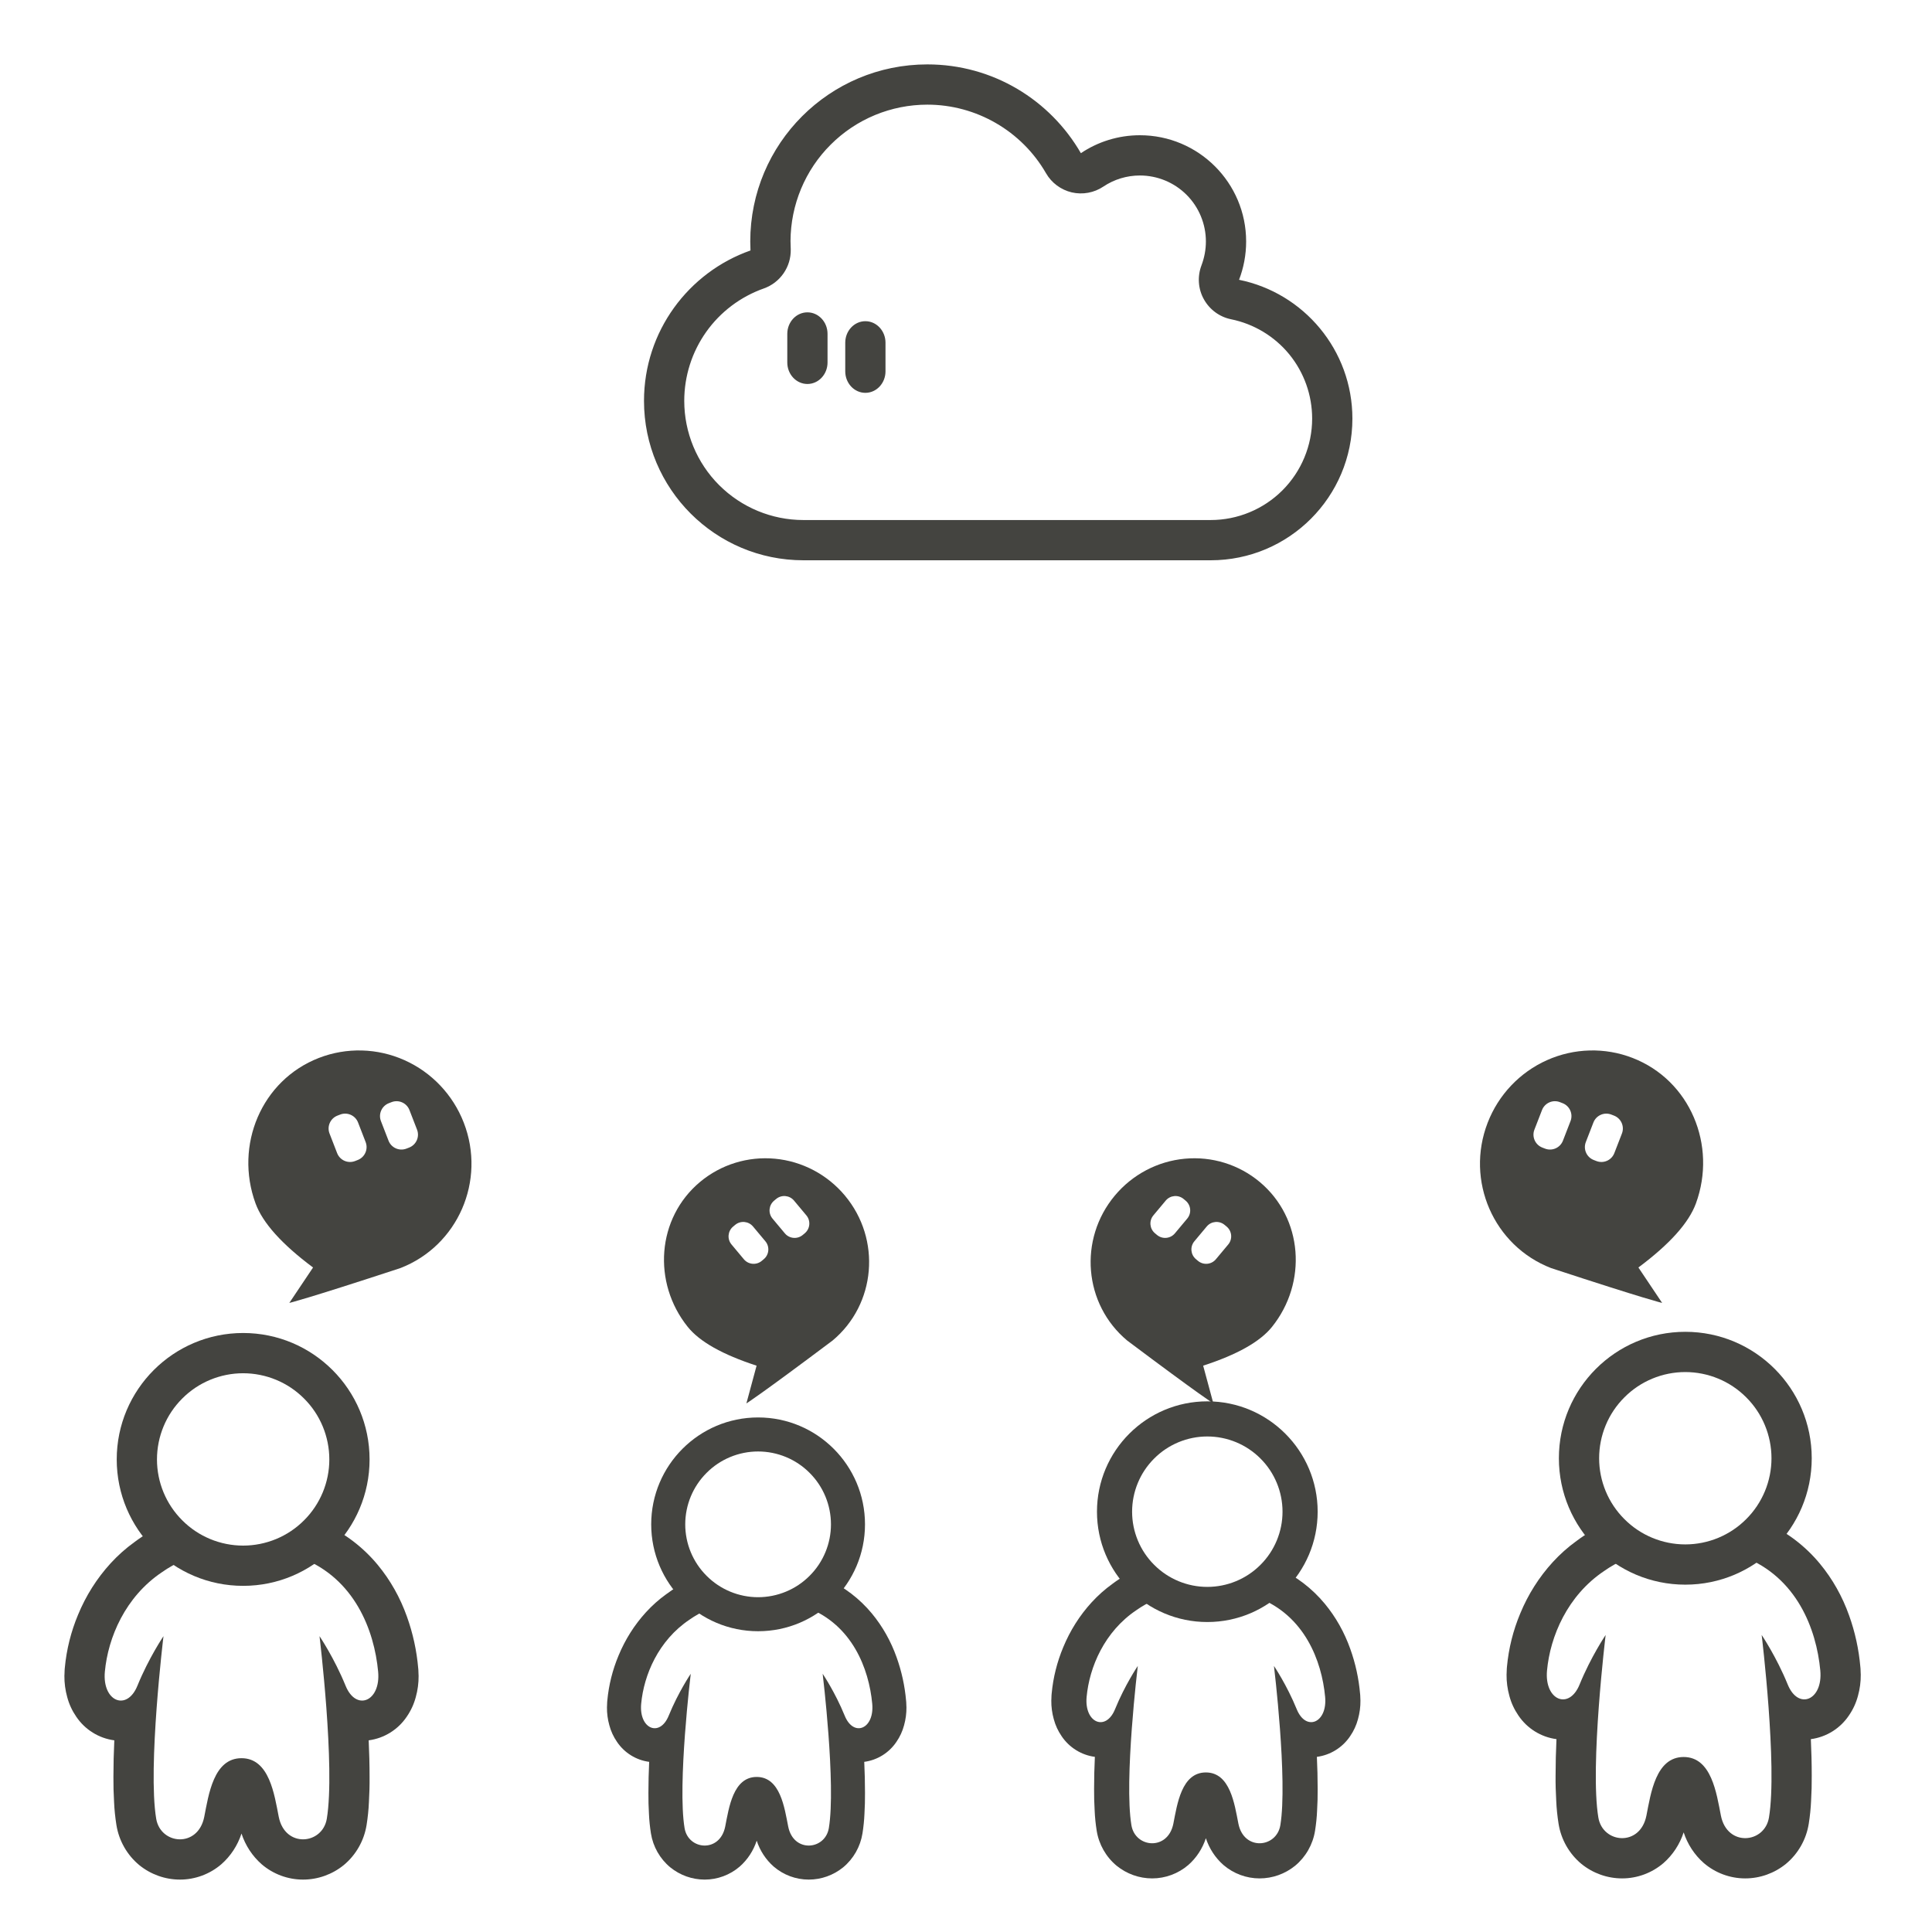 <?xml version="1.0" encoding="UTF-8"?><svg xmlns="http://www.w3.org/2000/svg" style="isolation:isolate" viewBox="0 0 240 240" width="240pt" height="240pt"><defs><style>#kv-cloud {animation:kv-cloud linear 3.2s infinite;transform-origin: 50% 60%;} @keyframes kv-cloud {0%, 84% {transform:scale(1.0,1.0);} 85% {transform:scale(1.0,1.02);} 90% {transform:scale(1.02, 0.96);} 95% {transform:scale(0.92,1.0);}100% {transform:scale(1.0,1.0);}} #kv-p0 {animation:kv-p0 ease-out 3.2s infinite;}@keyframes kv-p0 {0% {transform:translate(0, 0);opacity:0;} 30% {transform:translate(10pt, -25pt);opacity:1;} 60%, 100% {transform:translate(20pt,-50pt);opacity:0;}} #kv-p1 {animation:kv-p1 ease-out 3.2s infinite;} @keyframes kv-p1 {0%, 25% {transform:translate(0,0);opacity:0;} 55% {transform:translate(3pt, -25pt);opacity:1;} 85%, 100% {transform:translate(6pt,-50pt);opacity:0;}} #kv-p2 {animation:kv-p2 ease-out 3.2s infinite;} @keyframes kv-p2 {0%, 20% {transform:translate(0,0);opacity:0;} 50% {transform:translate(-3pt, -25pt);opacity:1;} 80%, 100% {transform:translate(-6pt,-50pt);opacity:0;}} #kv-p3 {animation:kv-p3 ease-out 3.2s infinite;} @keyframes kv-p3 {0%, 10% {transform:translate(0,0);opacity:0;} 40% {transform:translate(-10pt, -25pt);opacity:1;} 70%, 100% {transform:translate(-20pt,-50pt);opacity:0;}}</style></defs><g><path d=" M 20.526 189.329 C 19.162 189.932 17.873 190.682 16.689 191.574 L 20.127 195.3 C 20.941 194.725 21.838 194.22 22.823 193.801 C 21.158 192.671 20.419 191.026 20.526 189.329 ZM 40.33 189.34 C 42.88 190.5 45.13 192.23 46.92 194.39 C 48.5 196.3 49.72 198.48 50.55 200.82 C 51.29 202.88 51.76 205.03 51.95 207.22 C 51.96 207.29 51.96 207.36 51.97 207.43 L 51.99 207.98 C 52 208.05 52 208.11 52 208.17 C 52.01 209.07 51.89 209.96 51.65 210.82 C 51.42 211.69 51.04 212.51 50.53 213.25 C 49.45 214.86 47.72 215.94 45.8 216.19 C 45.87 217.71 45.91 219.22 45.91 220.74 C 45.92 221.77 45.89 222.81 45.83 223.84 C 45.79 224.8 45.69 225.75 45.54 226.7 C 45.23 228.65 44.22 230.43 42.7 231.69 C 41.27 232.85 39.49 233.49 37.64 233.49 C 35.76 233.49 33.93 232.81 32.5 231.58 C 31.34 230.56 30.48 229.24 30 227.77 C 29.52 229.24 28.66 230.56 27.5 231.58 C 26.07 232.81 24.24 233.49 22.36 233.49 C 20.51 233.49 18.73 232.85 17.3 231.69 C 15.78 230.43 14.77 228.65 14.46 226.7 C 14.31 225.75 14.21 224.8 14.17 223.84 C 14.11 222.81 14.08 221.77 14.09 220.74 C 14.09 219.22 14.13 217.71 14.2 216.19 C 12.28 215.94 10.55 214.86 9.47 213.25 C 8.96 212.51 8.58 211.69 8.35 210.82 C 8.11 209.96 7.99 209.07 8 208.17 C 8 208.11 8 208.05 8.01 207.98 L 8.03 207.43 C 8.04 207.35 8.04 207.27 8.05 207.19 C 8.26 204.91 8.82 202.68 9.7 200.58 C 10.67 198.23 12.03 196.07 13.74 194.2 C 14.635 193.225 15.62 192.342 16.689 191.574 L 20.127 195.3 C 15.564 198.352 13.419 203.416 13.026 207.661 C 12.685 211.356 15.758 212.635 17.072 209.406 C 18.475 205.96 20.309 203.25 20.309 203.25 C 20.309 203.25 18.338 219.523 19.402 225.925 C 19.939 229.159 24.598 229.604 25.373 225.693 C 25.916 222.948 26.53 218.409 30 218.409 C 33.47 218.409 34.084 222.948 34.627 225.693 C 35.402 229.604 40.061 229.159 40.598 225.925 C 41.662 219.523 39.691 203.25 39.691 203.25 C 39.691 203.25 41.525 205.96 42.928 209.406 C 44.242 212.635 47.315 211.356 46.974 207.661 C 46.495 202.48 44.017 196.079 37.452 193.542 C 38.771 192.05 39.783 189.09 40.33 189.34 Z " fill-rule="evenodd" fill="#444440" /><path d=" M 14.5 181.295 C 14.5 172.627 21.537 165.59 30.205 165.59 C 38.873 165.59 45.91 172.627 45.91 181.295 C 45.91 189.963 38.873 197 30.205 197 C 21.537 197 14.5 189.963 14.5 181.295 ZM 19.5 181.3 C 19.5 178.46 20.63 175.73 22.64 173.73 C 24.64 171.72 27.37 170.59 30.2 170.59 C 33.04 170.59 35.77 171.72 37.77 173.73 C 39.78 175.73 40.91 178.46 40.91 181.3 C 40.91 184.13 39.78 186.86 37.77 188.86 C 35.77 190.87 33.04 192 30.2 192 C 27.37 192 24.64 190.87 22.64 188.86 C 20.63 186.86 19.5 184.13 19.5 181.3 Z " fill-rule="evenodd" fill="#444440" /></g><g><path d=" M 85.99 196.152 C 84.837 196.661 83.747 197.295 82.746 198.05 L 85.653 201.2 C 86.341 200.714 87.1 200.287 87.932 199.933 C 86.525 198.977 85.9 197.586 85.99 196.152 ZM 102.735 196.161 C 104.891 197.142 106.793 198.604 108.307 200.431 C 109.642 202.046 110.674 203.889 111.376 205.867 C 112.001 207.609 112.399 209.427 112.559 211.279 C 112.568 211.338 112.568 211.397 112.576 211.456 L 112.593 211.921 C 112.602 211.98 112.602 212.031 112.602 212.082 C 112.61 212.843 112.509 213.595 112.306 214.322 C 112.111 215.058 111.79 215.751 111.359 216.377 C 110.446 217.738 108.983 218.651 107.36 218.863 C 107.419 220.148 107.453 221.425 107.453 222.71 C 107.461 223.581 107.436 224.46 107.385 225.331 C 107.351 226.143 107.267 226.946 107.14 227.749 C 106.878 229.398 106.024 230.903 104.739 231.968 C 103.529 232.949 102.024 233.49 100.46 233.49 C 98.871 233.49 97.323 232.915 96.114 231.875 C 95.134 231.013 94.406 229.897 94.001 228.654 C 93.595 229.897 92.868 231.013 91.887 231.875 C 90.678 232.915 89.13 233.49 87.541 233.49 C 85.977 233.49 84.472 232.949 83.263 231.968 C 81.977 230.903 81.123 229.398 80.861 227.749 C 80.735 226.946 80.65 226.143 80.616 225.331 C 80.565 224.46 80.54 223.581 80.549 222.71 C 80.549 221.425 80.582 220.148 80.642 218.863 C 79.018 218.651 77.555 217.738 76.642 216.377 C 76.211 215.751 75.89 215.058 75.695 214.322 C 75.492 213.595 75.391 212.843 75.399 212.082 C 75.399 212.031 75.399 211.98 75.408 211.921 L 75.425 211.456 C 75.433 211.388 75.433 211.321 75.442 211.253 C 75.619 209.325 76.093 207.44 76.837 205.664 C 77.657 203.677 78.807 201.851 80.253 200.27 C 81.01 199.446 81.842 198.699 82.746 198.05 L 85.653 201.2 C 81.795 203.781 79.981 208.062 79.649 211.651 C 79.361 214.775 81.959 215.857 83.07 213.127 C 84.256 210.213 85.807 207.922 85.807 207.922 C 85.807 207.922 84.141 221.681 85.04 227.094 C 85.494 229.828 89.433 230.205 90.088 226.898 C 90.548 224.577 91.066 220.739 94.001 220.739 C 96.935 220.739 97.453 224.577 97.913 226.898 C 98.568 230.205 102.507 229.828 102.961 227.094 C 103.861 221.681 102.194 207.922 102.194 207.922 C 102.194 207.922 103.745 210.213 104.931 213.127 C 106.042 215.857 108.641 214.775 108.352 211.651 C 107.947 207.271 105.852 201.859 100.301 199.713 C 101.417 198.453 102.272 195.949 102.735 196.161 Z " fill-rule="evenodd" fill="#444440" /><path d=" M 80.895 189.359 C 80.895 182.03 86.845 176.08 94.174 176.08 C 101.503 176.08 107.453 182.03 107.453 189.359 C 107.453 196.687 101.503 202.637 94.174 202.637 C 86.845 202.637 80.895 196.687 80.895 189.359 ZM 85.123 189.363 C 85.123 186.962 86.078 184.653 87.778 182.962 C 89.469 181.263 91.777 180.308 94.17 180.308 C 96.571 180.308 98.879 181.263 100.57 182.962 C 102.27 184.653 103.225 186.962 103.225 189.363 C 103.225 191.756 102.27 194.064 100.57 195.755 C 98.879 197.454 96.571 198.41 94.17 198.41 C 91.777 198.41 89.469 197.454 87.778 195.755 C 86.078 194.064 85.123 191.756 85.123 189.363 Z " fill-rule="evenodd" fill="#444440" /></g><g><path d=" M 141.53 194.799 C 140.339 195.325 139.214 195.979 138.181 196.759 L 141.181 200.01 C 141.891 199.509 142.675 199.068 143.534 198.702 C 142.082 197.715 141.436 196.28 141.53 194.799 ZM 158.814 194.809 C 161.04 195.821 163.003 197.331 164.566 199.216 C 165.945 200.883 167.01 202.786 167.734 204.828 C 168.38 206.626 168.79 208.502 168.956 210.414 C 168.965 210.475 168.965 210.536 168.973 210.597 L 168.991 211.077 C 168.999 211.138 168.999 211.191 168.999 211.243 C 169.008 212.028 168.903 212.805 168.694 213.556 C 168.493 214.315 168.162 215.031 167.717 215.677 C 166.774 217.082 165.264 218.024 163.588 218.243 C 163.649 219.569 163.684 220.887 163.684 222.214 C 163.693 223.113 163.667 224.02 163.614 224.919 C 163.58 225.757 163.492 226.586 163.361 227.416 C 163.091 229.118 162.209 230.671 160.883 231.771 C 159.635 232.783 158.081 233.342 156.466 233.342 C 154.826 233.342 153.228 232.748 151.98 231.675 C 150.968 230.785 150.217 229.632 149.798 228.349 C 149.379 229.632 148.629 230.785 147.616 231.675 C 146.368 232.748 144.771 233.342 143.13 233.342 C 141.516 233.342 139.962 232.783 138.714 231.771 C 137.387 230.671 136.506 229.118 136.235 227.416 C 136.104 226.586 136.017 225.757 135.982 224.919 C 135.93 224.02 135.904 223.113 135.912 222.214 C 135.912 220.887 135.947 219.569 136.008 218.243 C 134.333 218.024 132.823 217.082 131.88 215.677 C 131.435 215.031 131.103 214.315 130.903 213.556 C 130.693 212.805 130.588 212.028 130.597 211.243 C 130.597 211.191 130.597 211.138 130.606 211.077 L 130.623 210.597 C 130.632 210.527 130.632 210.457 130.641 210.388 C 130.824 208.398 131.313 206.451 132.081 204.619 C 132.927 202.568 134.114 200.682 135.607 199.05 C 136.388 198.2 137.248 197.429 138.181 196.759 L 141.181 200.01 C 137.199 202.674 135.326 207.094 134.984 210.799 C 134.686 214.023 137.368 215.14 138.515 212.322 C 139.739 209.314 141.34 206.949 141.34 206.949 C 141.34 206.949 139.62 221.151 140.549 226.739 C 141.017 229.562 145.084 229.95 145.76 226.537 C 146.234 224.141 146.769 220.179 149.798 220.179 C 152.827 220.179 153.362 224.141 153.837 226.537 C 154.513 229.95 158.579 229.562 159.048 226.739 C 159.976 221.151 158.256 206.949 158.256 206.949 C 158.256 206.949 159.857 209.314 161.082 212.322 C 162.228 215.14 164.911 214.023 164.613 210.799 C 164.195 206.277 162.032 200.691 156.302 198.476 C 157.454 197.174 158.337 194.59 158.814 194.809 Z " fill-rule="evenodd" fill="#444440" /><path d=" M 136.27 187.787 C 136.27 180.222 142.412 174.08 149.977 174.08 C 157.542 174.08 163.684 180.222 163.684 187.787 C 163.684 195.352 157.542 201.494 149.977 201.494 C 142.412 201.494 136.27 195.352 136.27 187.787 ZM 140.634 187.791 C 140.634 185.313 141.62 182.93 143.375 181.184 C 145.12 179.43 147.503 178.444 149.973 178.444 C 152.452 178.444 154.834 179.43 156.58 181.184 C 158.334 182.93 159.32 185.313 159.32 187.791 C 159.32 190.261 158.334 192.644 156.58 194.39 C 154.834 196.144 152.452 197.13 149.973 197.13 C 147.503 197.13 145.12 196.144 143.375 194.39 C 141.62 192.644 140.634 190.261 140.634 187.791 Z " fill-rule="evenodd" fill="#444440" /></g><g><path d=" M 199.676 189.181 C 198.312 189.784 197.023 190.533 195.839 191.426 L 199.277 195.152 C 200.091 194.577 200.988 194.072 201.973 193.653 C 200.308 192.522 199.569 190.878 199.676 189.181 ZM 219.48 189.192 C 222.03 190.352 224.28 192.082 226.07 194.242 C 227.65 196.152 228.87 198.332 229.7 200.672 C 230.44 202.732 230.91 204.882 231.1 207.072 C 231.11 207.142 231.11 207.212 231.12 207.282 L 231.14 207.832 C 231.15 207.902 231.15 207.962 231.15 208.022 C 231.16 208.922 231.04 209.812 230.8 210.672 C 230.57 211.542 230.19 212.362 229.68 213.102 C 228.6 214.712 226.87 215.792 224.95 216.042 C 225.02 217.562 225.06 219.072 225.06 220.592 C 225.07 221.622 225.04 222.662 224.98 223.692 C 224.94 224.652 224.84 225.602 224.69 226.552 C 224.38 228.502 223.37 230.282 221.85 231.542 C 220.42 232.702 218.64 233.342 216.79 233.342 C 214.91 233.342 213.08 232.662 211.65 231.432 C 210.49 230.412 209.63 229.092 209.15 227.622 C 208.67 229.092 207.81 230.412 206.65 231.432 C 205.22 232.662 203.39 233.342 201.51 233.342 C 199.66 233.342 197.88 232.702 196.45 231.542 C 194.93 230.282 193.92 228.502 193.61 226.552 C 193.46 225.602 193.36 224.652 193.32 223.692 C 193.26 222.662 193.23 221.622 193.24 220.592 C 193.24 219.072 193.28 217.562 193.35 216.042 C 191.43 215.792 189.7 214.712 188.62 213.102 C 188.11 212.362 187.73 211.542 187.5 210.672 C 187.26 209.812 187.14 208.922 187.15 208.022 C 187.15 207.962 187.15 207.902 187.16 207.832 L 187.18 207.282 C 187.19 207.202 187.19 207.122 187.2 207.042 C 187.41 204.762 187.97 202.532 188.85 200.432 C 189.82 198.082 191.18 195.922 192.89 194.052 C 193.785 193.077 194.77 192.194 195.839 191.426 L 199.277 195.152 C 194.714 198.204 192.569 203.268 192.176 207.513 C 191.835 211.207 194.908 212.487 196.222 209.258 C 197.625 205.811 199.459 203.102 199.459 203.102 C 199.459 203.102 197.488 219.374 198.552 225.777 C 199.089 229.011 203.748 229.456 204.523 225.545 C 205.066 222.8 205.68 218.261 209.15 218.261 C 212.62 218.261 213.234 222.8 213.777 225.545 C 214.552 229.456 219.211 229.011 219.748 225.777 C 220.812 219.374 218.841 203.102 218.841 203.102 C 218.841 203.102 220.675 205.811 222.078 209.258 C 223.392 212.487 226.465 211.207 226.124 207.513 C 225.645 202.332 223.167 195.931 216.602 193.393 C 217.921 191.902 218.933 188.942 219.48 189.192 Z " fill-rule="evenodd" fill="#444440" /><path d=" M 193.65 181.147 C 193.65 172.479 200.687 165.442 209.355 165.442 C 218.023 165.442 225.06 172.479 225.06 181.147 C 225.06 189.815 218.023 196.852 209.355 196.852 C 200.687 196.852 193.65 189.815 193.65 181.147 ZM 198.65 181.152 C 198.65 178.312 199.78 175.582 201.79 173.582 C 203.79 171.572 206.52 170.442 209.35 170.442 C 212.19 170.442 214.92 171.572 216.92 173.582 C 218.93 175.582 220.06 178.312 220.06 181.152 C 220.06 183.982 218.93 186.712 216.92 188.712 C 214.92 190.722 212.19 191.852 209.35 191.852 C 206.52 191.852 203.79 190.722 201.79 188.712 C 199.78 186.712 198.65 183.982 198.65 181.152 Z " fill-rule="evenodd" fill="#444440" /></g><path id="kv-cloud" d=" M 168 52 C 168 61.721 160.121 69.6 150.4 69.6 L 99.8 69.6 C 88.869 69.6 80 60.731 80 49.8 C 80 41.165 85.527 33.823 93.228 31.114 C 93.214 30.742 93.2 30.371 93.2 30 C 93.2 17.845 103.045 8 115.2 8 C 123.354 8 130.462 12.427 134.271 19.028 C 136.361 17.625 138.891 16.8 141.6 16.8 C 148.887 16.8 154.8 22.712 154.8 30 C 154.8 31.677 154.484 33.286 153.92 34.757 C 161.95 36.38 168 43.489 168 52 ZM 98.23 30.99 C 98.23 30.97 98.22 30.95 98.22 30.93 L 98.22 30.93 L 98.23 30.99 L 98.23 30.99 ZM 98.23 30.99 L 98.2 29.94 C 98.22 25.45 100.01 21.13 103.2 17.96 C 106.38 14.78 110.7 13 115.2 13 C 121.27 13 126.91 16.26 129.94 21.52 C 130.63 22.72 131.79 23.58 133.14 23.9 C 134.49 24.21 135.91 23.95 137.06 23.18 C 138.4 22.28 139.98 21.8 141.6 21.8 C 143.77 21.8 145.86 22.66 147.4 24.2 C 148.94 25.74 149.8 27.83 149.8 30 C 149.8 31.01 149.61 32.02 149.25 32.97 C 148.73 34.34 148.83 35.88 149.54 37.16 C 150.25 38.45 151.49 39.37 152.93 39.66 C 155.77 40.24 158.33 41.78 160.17 44.03 C 162 46.28 163 49.09 163 52 C 163 55.34 161.67 58.55 159.31 60.91 C 156.95 63.27 153.74 64.6 150.4 64.6 L 99.8 64.6 C 95.88 64.6 92.11 63.04 89.33 60.26 C 86.56 57.49 85 53.72 85 49.8 C 85 46.73 85.95 43.74 87.72 41.24 C 89.49 38.74 92 36.85 94.89 35.83 C 95.88 35.48 96.74 34.82 97.34 33.95 C 97.94 33.08 98.25 32.05 98.23 30.99 ZM 100.3 38.8 L 100.3 38.8 C 101.68 38.8 102.8 39.997 102.8 41.47 L 102.8 45.03 C 102.8 46.503 101.68 47.7 100.3 47.7 L 100.3 47.7 C 98.92 47.7 97.8 46.503 97.8 45.03 L 97.8 41.47 C 97.8 39.997 98.92 38.8 100.3 38.8 ZM 107.5 39.9 L 107.5 39.9 C 108.88 39.9 110 41.097 110 42.57 L 110 46.13 C 110 47.603 108.88 48.8 107.5 48.8 L 107.5 48.8 C 106.12 48.8 105 47.603 105 46.13 L 105 42.57 C 105 41.097 106.12 39.9 107.5 39.9 Z " fill-rule="evenodd" fill="#444440" /><path id="kv-p0" d=" M 41.918 138.586 L 42.253 138.456 C 43.138 138.113 44.135 138.553 44.478 139.438 L 45.422 141.874 C 45.765 142.759 45.325 143.756 44.44 144.099 L 44.106 144.229 C 43.221 144.572 42.223 144.132 41.88 143.247 L 40.936 140.811 C 40.593 139.926 41.033 138.929 41.918 138.586 L 41.918 138.586 ZM 57.611 139.46 C 56.27 135.997 53.62 133.205 50.246 131.697 C 46.871 130.189 43.048 130.089 39.617 131.419 C 32.473 134.188 29.105 142.267 31.742 149.486 Q 33.065 153.111 38.889 157.452 L 35.94 161.854 C 35.94 161.854 37.832 161.435 49.736 157.527 C 56.88 154.758 60.406 146.669 57.611 139.46 L 57.611 139.46 ZM 48.304 137.042 L 48.638 136.912 C 49.523 136.569 50.52 137.009 50.863 137.895 L 51.807 140.33 C 52.15 141.215 51.71 142.212 50.825 142.555 L 50.491 142.685 C 49.606 143.028 48.609 142.588 48.266 141.703 L 47.322 139.267 C 46.979 138.382 47.419 137.385 48.304 137.042 Z " fill-rule="evenodd" fill="#444440" /><path id="kv-p1" d=" M 91.069 152.372 L 91.321 152.161 C 91.989 151.603 92.985 151.692 93.543 152.36 L 95.079 154.197 C 95.637 154.865 95.548 155.861 94.88 156.419 L 94.628 156.63 C 93.96 157.188 92.965 157.099 92.407 156.431 L 90.871 154.593 C 90.312 153.926 90.401 152.93 91.069 152.372 L 91.069 152.372 ZM 104.956 148.516 C 102.772 145.903 99.65 144.257 96.276 143.94 C 92.901 143.623 89.551 144.66 86.963 146.824 C 81.573 151.33 81.023 159.337 85.436 164.832 Q 87.652 167.591 93.986 169.648 L 92.719 174.339 C 92.719 174.339 94.239 173.418 103.429 166.523 C 108.819 162.018 109.503 153.956 104.956 148.516 L 104.956 148.516 ZM 96.161 149.153 L 96.413 148.943 C 97.081 148.384 98.076 148.473 98.635 149.141 L 100.171 150.979 C 100.729 151.647 100.64 152.642 99.972 153.2 L 99.72 153.411 C 99.052 153.969 98.057 153.88 97.498 153.213 L 95.962 151.375 C 95.404 150.707 95.493 149.712 96.161 149.153 Z " fill-rule="evenodd" fill="#444440" /><path id="kv-p2" d=" M 152.378 152.372 L 152.125 152.161 C 151.457 151.603 150.462 151.692 149.904 152.36 L 148.368 154.197 C 147.81 154.865 147.898 155.861 148.566 156.419 L 148.819 156.63 C 149.486 157.188 150.482 157.099 151.04 156.431 L 152.576 154.593 C 153.134 153.926 153.045 152.93 152.378 152.372 L 152.378 152.372 ZM 138.491 148.516 C 140.674 145.903 143.797 144.257 147.171 143.94 C 150.546 143.623 153.896 144.66 156.484 146.824 C 161.874 151.33 162.423 159.337 158.011 164.832 Q 155.795 167.591 149.461 169.648 L 150.728 174.339 C 150.728 174.339 149.208 173.418 140.018 166.523 C 134.628 162.018 133.944 153.956 138.491 148.516 L 138.491 148.516 ZM 147.286 149.153 L 147.034 148.943 C 146.366 148.384 145.37 148.473 144.812 149.141 L 143.276 150.979 C 142.718 151.647 142.807 152.642 143.475 153.2 L 143.727 153.411 C 144.395 153.969 145.39 153.88 145.948 153.213 L 147.484 151.375 C 148.043 150.707 147.954 149.712 147.286 149.153 Z " fill-rule="evenodd" fill="#444440" /><path id="kv-p3" d=" M 200.499 138.586 L 200.165 138.456 C 199.28 138.113 198.283 138.553 197.94 139.438 L 196.996 141.874 C 196.653 142.759 197.093 143.756 197.978 144.099 L 198.312 144.229 C 199.197 144.572 200.194 144.132 200.537 143.247 L 201.481 140.811 C 201.824 139.926 201.384 138.929 200.499 138.586 L 200.499 138.586 ZM 184.806 139.46 C 186.148 135.997 188.797 133.205 192.172 131.697 C 195.547 130.189 199.37 130.089 202.801 131.419 C 209.944 134.188 213.313 142.267 210.676 149.486 Q 209.352 153.111 203.528 157.452 L 206.478 161.854 C 206.478 161.854 204.586 161.435 192.682 157.527 C 185.538 154.758 182.012 146.669 184.806 139.46 L 184.806 139.46 ZM 194.114 137.042 L 193.78 136.912 C 192.895 136.569 191.897 137.009 191.554 137.895 L 190.61 140.33 C 190.267 141.215 190.707 142.212 191.592 142.555 L 191.927 142.685 C 192.812 143.028 193.809 142.588 194.152 141.703 L 195.096 139.267 C 195.439 138.382 194.999 137.385 194.114 137.042 Z " fill-rule="evenodd" fill="#444440" /></svg>